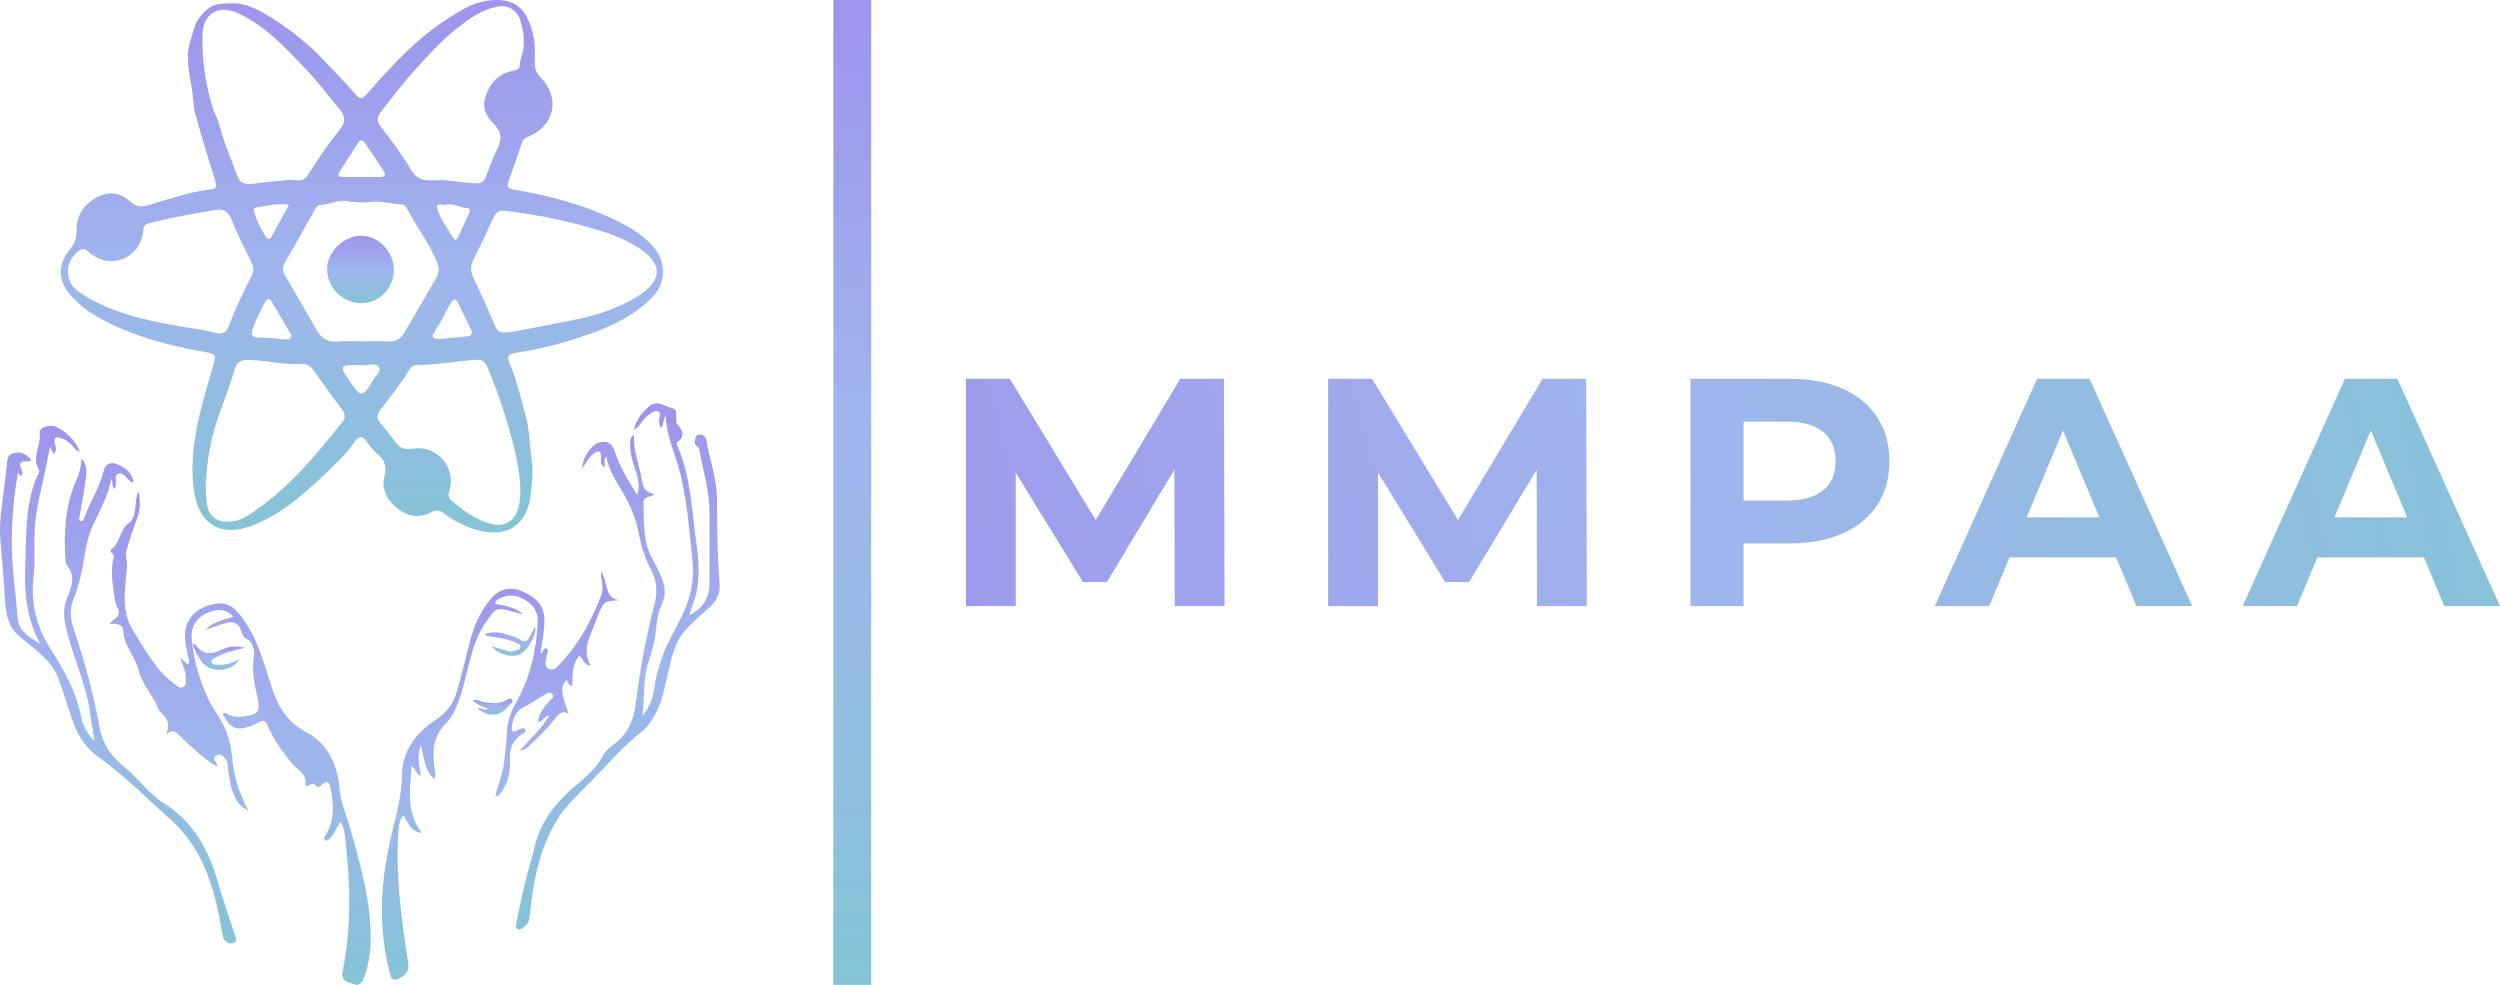<svg width="132" height="52" viewBox="0 0 132 52" fill="none" xmlns="http://www.w3.org/2000/svg">
<g clip-path="url(#clip0_384_148)">
<g clip-path="url(#clip1_384_148)">
<path d="M12.154 0.176C12.818 0.106 13.529 0.444 14.19 0.847C15.273 1.507 16.261 2.296 17.137 3.224C17.659 3.778 18.198 4.315 18.694 4.896C19.042 5.304 19.109 5.27 19.459 4.869C20.724 3.423 22.021 2.009 23.662 0.973C24.312 0.562 24.937 0.141 25.76 0.033C27.257 -0.163 27.829 0.52 28.141 1.799C28.262 2.298 28.251 2.81 28.234 3.317C28.224 3.624 28.319 3.858 28.536 4.083C29.591 5.167 29.303 6.607 27.915 7.211C27.765 7.276 27.634 7.309 27.573 7.49C27.337 8.197 27.093 8.902 26.836 9.602C26.728 9.894 26.866 9.964 27.11 10.006C29.074 10.338 30.985 10.845 32.768 11.758C33.428 12.095 34.054 12.489 34.536 13.082C35.228 13.931 35.159 15.007 34.37 15.773C33.128 16.979 31.557 17.527 29.96 18.017C29.053 18.295 28.122 18.496 27.181 18.638C26.868 18.685 26.742 18.802 26.891 19.145C27.291 20.065 27.504 21.046 27.769 22.008C27.967 22.725 27.953 23.479 28.064 24.211C28.165 24.883 28.094 25.535 28.005 26.197C27.749 28.111 26.32 28.432 24.806 27.858C24.315 27.671 23.847 27.43 23.435 27.101C23.221 26.931 23.034 26.907 22.785 27.038C22.161 27.365 21.555 27.292 21.004 26.861C20.45 26.429 20.12 25.845 20.299 25.157C20.442 24.604 20.295 24.266 19.893 23.932C19.677 23.752 19.501 23.516 19.337 23.285C19.118 22.976 18.925 23.042 18.748 23.3C18.424 23.774 18.03 24.186 17.622 24.582C16.368 25.8 15.101 27.022 13.456 27.698C11.7 28.42 10.413 27.781 10.204 25.605C9.985 23.338 10.706 21.247 11.306 19.13C11.418 18.732 11.287 18.668 10.964 18.612C8.942 18.26 6.967 17.758 5.156 16.738C4.594 16.421 4.105 16.027 3.688 15.542C3.053 14.801 3.049 13.927 3.689 13.166C3.946 12.862 4.054 12.577 4.044 12.149C4.025 11.371 4.441 10.774 5.151 10.402C5.803 10.06 6.392 10.2 6.906 10.66C7.192 10.915 7.448 10.95 7.81 10.844C8.902 10.519 9.982 10.131 11.123 9.998C11.375 9.969 11.47 9.877 11.378 9.587C11.005 8.407 10.645 7.222 10.316 6.029C10.204 5.621 10.205 5.183 10.142 4.759C10.014 3.901 9.769 3.043 10.046 2.177C10.199 1.701 10.274 1.189 10.634 0.794C11.086 0.296 11.32 0.18 12.155 0.176H12.154ZM15.22 9.501C15.565 9.464 15.983 9.673 16.232 9.28C16.766 8.436 17.321 7.606 17.95 6.832C18.28 6.424 18.215 6.108 17.906 5.74C17.336 5.061 16.811 4.343 16.196 3.701C15.098 2.556 14.04 1.37 12.552 0.692C11.508 0.217 10.706 0.725 10.687 1.87C10.665 3.183 10.854 4.457 11.236 5.711C11.329 6.015 11.506 6.288 11.577 6.581C11.802 7.508 12.208 8.367 12.514 9.263C12.658 9.684 12.94 9.753 13.333 9.702C13.96 9.619 14.591 9.566 15.221 9.5L15.22 9.501ZM26.745 17.555C26.856 17.544 26.967 17.541 27.076 17.52C28.242 17.294 29.409 17.074 30.572 16.837C31.652 16.616 32.691 16.233 33.622 15.669C34.923 14.88 35.101 13.969 33.703 13.075C32.779 12.485 31.755 12.182 30.713 11.9C29.365 11.535 27.998 11.284 26.612 11.126C26.371 11.098 26.199 11.187 26.087 11.433C25.74 12.197 25.375 12.953 25.003 13.705C24.851 14.01 24.823 14.288 24.974 14.609C25.386 15.483 25.78 16.368 26.167 17.253C26.286 17.526 26.489 17.577 26.745 17.553V17.555ZM27.643 2.204C27.694 1.823 27.577 1.469 27.485 1.121C27.327 0.523 26.806 0.226 26.201 0.359C25.422 0.529 24.778 0.987 24.175 1.459C23.277 2.162 22.514 3.022 21.753 3.872C21.183 4.509 20.67 5.197 20.139 5.869C19.944 6.116 19.848 6.349 20.09 6.666C20.647 7.395 21.211 8.129 21.673 8.919C21.966 9.419 22.329 9.564 22.84 9.522C23.602 9.46 24.348 9.662 25.108 9.679C25.417 9.685 25.534 9.617 25.632 9.37C25.838 8.855 26.026 8.329 26.27 7.832C26.524 7.318 26.467 6.927 26.045 6.517C25.701 6.183 25.467 5.718 25.601 5.222C25.803 4.477 26.249 3.921 27.053 3.743C27.223 3.706 27.44 3.67 27.443 3.457C27.449 3.024 27.729 2.641 27.643 2.206V2.204ZM10.86 25.726C10.878 25.988 10.88 26.292 10.922 26.59C11.019 27.262 11.417 27.563 12.102 27.545C12.503 27.534 12.848 27.38 13.166 27.173C15.152 25.884 16.64 24.091 18.09 22.263C18.245 22.066 18.23 21.859 18.076 21.65C17.558 20.947 17.047 20.239 16.537 19.53C16.386 19.321 16.196 19.199 15.934 19.216C15.015 19.276 14.119 19.047 13.206 19.002C12.773 18.98 12.518 19.064 12.39 19.502C12.156 20.309 11.852 21.095 11.571 21.886C11.13 23.123 10.901 24.383 10.858 25.726H10.86ZM11.531 17.608C11.801 17.6 11.947 17.523 12.032 17.312C12.409 16.368 12.825 15.442 13.295 14.542C13.43 14.284 13.386 14.069 13.266 13.823C12.909 13.098 12.528 12.38 12.241 11.627C12.069 11.176 11.805 11.014 11.382 11.084C10.197 11.282 9.014 11.487 7.85 11.792C7.638 11.847 7.577 11.978 7.563 12.169C7.467 13.535 5.875 14.405 4.642 13.264C4.466 13.1 4.331 13.116 4.147 13.255C3.419 13.802 3.382 14.848 4.115 15.371C4.947 15.964 5.893 16.356 6.86 16.644C8.023 16.99 9.226 17.194 10.428 17.377C10.819 17.436 11.204 17.539 11.531 17.608ZM27.472 25.85C27.501 24.183 26.312 20.644 25.684 19.279C25.588 19.07 25.422 18.981 25.185 18.996C24.127 19.061 23.082 19.267 22.019 19.27C21.824 19.27 21.692 19.387 21.6 19.543C21.155 20.297 20.587 20.962 20.068 21.661C19.899 21.887 19.872 22.072 20.059 22.297C20.344 22.639 20.621 22.988 20.882 23.346C21.113 23.663 21.371 23.761 21.778 23.691C23.053 23.474 24.089 24.655 23.734 25.886C23.678 26.082 23.639 26.268 23.814 26.412C24.489 26.971 25.175 27.512 26.069 27.689C26.606 27.796 27.089 27.541 27.297 27.029C27.456 26.638 27.479 26.226 27.472 25.849V25.85ZM19.079 18.024V18.023C19.54 18.023 20.001 17.995 20.459 18.03C20.901 18.064 21.172 17.883 21.382 17.514C21.916 16.578 22.466 15.652 23.012 14.722C23.185 14.429 23.206 14.151 23.067 13.82C22.643 12.822 21.977 11.965 21.493 11.004C21.423 10.866 21.312 10.787 21.154 10.783C20.636 10.766 20.137 10.595 19.605 10.66C19.168 10.714 18.719 10.691 18.277 10.617C17.794 10.535 17.361 10.83 16.883 10.825C16.774 10.824 16.699 10.94 16.643 11.039C16.106 11.991 15.577 12.947 15.029 13.892C14.898 14.118 14.915 14.305 15.036 14.513C15.592 15.472 16.157 16.426 16.697 17.394C16.967 17.877 17.325 18.099 17.891 18.032C18.281 17.986 18.683 18.023 19.079 18.023V18.024ZM19.045 9.345C19.377 9.345 19.708 9.345 20.039 9.345C20.289 9.345 20.418 9.264 20.247 9.006C19.924 8.519 19.601 8.034 19.273 7.55C19.16 7.384 19.035 7.347 18.908 7.544C18.585 8.048 18.259 8.55 17.936 9.053C17.811 9.247 17.866 9.345 18.098 9.345C18.413 9.345 18.729 9.345 19.045 9.345ZM14.904 17.922C15.079 17.904 15.248 17.97 15.343 17.841C15.447 17.699 15.31 17.571 15.242 17.455C14.958 16.96 14.663 16.473 14.378 15.979C14.25 15.757 14.121 15.689 13.987 15.961C13.749 16.442 13.489 16.913 13.323 17.428C13.235 17.699 13.348 17.822 13.615 17.825C14.059 17.831 14.502 17.84 14.904 17.922ZM23.229 17.898C23.7 17.852 24.172 17.805 24.642 17.761C24.905 17.736 24.966 17.602 24.857 17.374C24.644 16.932 24.419 16.497 24.218 16.05C24.069 15.717 23.927 15.763 23.776 16.035C23.506 16.517 23.273 17.022 22.968 17.48C22.698 17.888 22.946 17.883 23.229 17.898ZM19.139 19.277C18.882 19.277 18.677 19.27 18.472 19.278C18.064 19.294 18 19.416 18.224 19.77C18.384 20.023 18.558 20.268 18.736 20.51C19.002 20.871 19.162 20.87 19.42 20.513C19.493 20.411 19.572 20.307 19.62 20.191C19.737 19.906 20.169 19.661 20.02 19.4C19.856 19.112 19.407 19.332 19.14 19.276L19.139 19.277ZM15.26 10.816C14.636 10.714 14.092 10.87 13.542 10.956C13.378 10.982 13.386 11.081 13.421 11.199C13.555 11.656 13.759 12.081 14.023 12.477C14.124 12.629 14.243 12.665 14.345 12.48C14.649 11.934 14.947 11.386 15.26 10.816ZM23.578 10.803C23.459 10.899 22.927 10.579 23.115 11.115C23.29 11.613 23.631 12.053 23.901 12.518C23.997 12.684 24.097 12.728 24.194 12.514C24.383 12.096 24.572 11.678 24.764 11.261C24.825 11.126 24.84 10.988 24.656 10.983C24.303 10.973 24.002 10.723 23.579 10.803H23.578Z" fill="url(#paint0_linear_384_148)"/>
<path d="M7.317 25.943C7.42 26.493 7.407 26.914 7.256 27.317C7.046 27.879 6.858 28.445 6.69 29.023C6.591 29.363 6.732 29.631 6.707 29.934C6.614 31.085 6.363 32.282 7.045 33.326C7.679 34.296 8.195 35.373 9.177 36.081C9.329 36.191 9.459 36.382 9.671 36.279C9.892 36.172 9.793 35.942 9.805 35.763C9.83 35.403 9.608 35.104 9.52 34.728C9.671 34.863 9.793 34.972 9.933 35.097C10.05 34.926 9.948 34.767 9.916 34.607C9.799 34.029 9.654 33.413 9.906 32.876C10.197 32.254 10.8 31.953 11.482 31.868C12.134 31.787 12.495 32.218 12.831 32.678C13.624 33.765 13.945 35.051 14.351 36.299C14.679 37.306 15.159 38.133 16.176 38.663C17.33 39.264 17.826 40.411 17.929 41.658C17.99 42.396 18.293 43.029 18.484 43.712C19.037 45.68 19.61 47.647 19.571 49.723C19.558 50.359 19.452 50.983 19.233 51.586C19.137 51.851 18.988 52.094 18.69 51.964C18.409 51.841 17.974 51.85 18.095 51.263C18.586 48.888 18.486 46.494 18.21 44.101C18.188 43.913 18.126 43.73 18.075 43.546C18.064 43.505 18.022 43.472 17.968 43.403C17.763 43.699 17.656 44.041 17.402 44.278C17.334 44.342 17.252 44.429 17.157 44.361C17.053 44.287 17.128 44.182 17.176 44.108C17.699 43.312 17.616 42.458 17.447 41.583C17.378 41.222 17.216 41.23 17.009 41.425C16.862 41.564 16.776 41.611 16.633 41.436C16.541 41.323 16.437 41.398 16.339 41.463C16.254 41.521 16.109 41.538 16.126 41.41C16.2 40.856 15.715 40.653 15.449 40.339C14.922 39.717 14.458 39.063 14.136 38.316C14.016 38.039 13.886 37.99 13.633 38.152C13.475 38.253 13.292 38.324 13.111 38.378C12.433 38.582 12.18 38.452 11.752 37.701C11.856 37.586 11.959 37.666 12.046 37.719C12.31 37.878 12.597 37.863 12.88 37.832C13.618 37.75 13.76 37.56 13.595 36.847C13.426 36.114 13.291 35.388 13.411 34.625C13.461 34.312 13.295 33.859 13.087 33.773C12.731 33.627 12.79 33.334 12.655 33.122C12.474 32.836 12.221 32.814 11.949 32.888C11.603 32.982 11.267 33.113 10.82 33.264C11.281 32.812 11.804 32.739 12.317 32.555C11.909 32.129 11.475 32.148 11.024 32.328C10.421 32.568 10.085 33.042 10.12 33.649C10.174 34.609 10.432 35.525 10.786 36.415C10.957 36.845 11.155 37.263 11.42 37.641C11.905 38.333 12.178 39.079 12.252 39.936C12.335 40.898 12.591 41.836 13.114 42.794C12.623 42.595 12.486 42.238 12.33 41.911C12.128 41.489 12.12 41.017 12.037 40.566C12.023 40.488 12.021 40.407 12.01 40.329C11.977 40.104 11.848 39.955 11.643 39.867C11.544 39.825 11.458 39.852 11.383 39.926C11.176 40.129 11.507 40.247 11.456 40.479C10.687 40.014 10.067 39.407 9.447 38.806C9.264 38.628 9.125 38.466 8.753 38.797C9.036 38.193 8.793 37.891 8.491 37.617C8.326 37.467 8.311 37.249 8.207 37.073C7.882 36.52 7.478 36.012 7.314 35.372C7.132 34.658 6.54 34.111 6.515 33.318C6.505 32.993 6.185 32.882 5.784 32.965C5.945 32.682 6.246 32.644 6.27 32.373C6.292 32.129 6.105 31.958 6.077 31.746C5.974 30.994 5.807 30.239 5.989 29.481C6.022 29.347 6.03 29.291 5.92 29.217C5.827 29.154 5.805 29.06 5.905 28.983C6.368 28.623 6.321 27.934 6.834 27.59C7.109 27.405 7.107 27.033 7.158 26.721C7.192 26.507 7.147 26.28 7.312 25.947L7.317 25.943Z" fill="url(#paint1_linear_384_148)"/>
<path d="M4.299 24.213C4.664 24.578 4.562 25.031 4.504 25.459C4.422 26.067 4.3 26.669 4.2 27.275C4.187 27.358 4.125 27.483 4.265 27.51C4.38 27.533 4.418 27.426 4.452 27.333C4.745 26.512 5.244 25.784 5.455 24.919C5.617 24.258 6.114 24.389 6.66 24.778C6.868 24.926 7 25.181 7.067 25.456C7.006 25.461 6.97 25.475 6.95 25.464C6.698 25.32 6.542 24.888 6.228 25.023C5.97 25.133 6.241 25.557 6.052 25.815C5.851 25.678 5.991 25.45 5.882 25.274C5.712 26.191 5.255 26.976 4.883 27.792C4.441 28.764 4.467 29.84 4.149 30.837C4.067 31.095 3.999 31.359 3.891 31.605C3.659 32.137 3.712 32.661 3.888 33.187C4.461 34.889 4.931 36.621 5.254 38.385C5.422 39.3 5.877 39.954 6.574 40.506C7.31 41.09 7.84 41.903 8.649 42.409C10.212 43.389 11.025 44.872 11.511 46.595C11.77 47.512 12.098 48.409 12.384 49.318C12.436 49.482 12.585 49.729 12.318 49.8C12.079 49.863 11.846 49.732 11.776 49.453C11.719 49.222 11.683 48.986 11.641 48.751C11.27 46.687 10.63 44.737 9.021 43.287C7.762 42.152 6.561 40.947 5.175 39.957C4.464 39.449 4.048 38.729 3.783 37.908C3.569 37.244 3.347 36.583 3.124 35.922C2.881 35.201 2.359 34.697 1.792 34.231C1.547 34.03 1.304 33.826 1.058 33.626C0.465 33.145 0.315 32.484 0.271 31.763C0.203 30.656 0.108 29.551 0.017 28.445C-0.054 27.566 0.108 26.705 0.207 25.839C0.255 25.414 0.323 24.991 0.354 24.566C0.375 24.281 0.397 24 0.724 23.926C1.087 23.844 1.403 23.947 1.654 24.302C1.559 24.331 1.501 24.367 1.447 24.363C1.095 24.332 0.969 24.443 1.139 24.793C1.188 24.893 1.241 25.036 1.101 25.126C1.091 25.132 1.008 25.021 0.949 24.953C0.67 26.525 0.562 28.09 0.655 29.652C0.715 30.662 0.862 31.669 0.94 32.682C0.991 33.347 1.601 33.649 2.113 34.003C2.04 33.846 1.963 33.69 1.894 33.532C1.424 32.446 1.285 31.312 1.326 30.134C1.367 28.963 1.343 27.788 1.532 26.627C1.618 26.096 1.765 25.579 1.991 25.089C2.031 25.002 2.111 24.911 2.058 24.825C1.644 24.161 2.187 23.517 2.097 22.851C2.059 22.568 2.65 22.373 3.011 22.56C3.556 22.842 3.973 23.265 4.209 23.846C4.027 23.829 3.948 23.68 3.846 23.561C3.677 23.365 3.471 23.216 3.227 23.132C2.969 23.043 2.813 23.092 2.9 23.416C2.947 23.592 3.021 23.773 2.849 23.974C2.773 23.842 2.715 23.74 2.64 23.61C2.531 24.145 2.436 24.64 2.326 25.133C2.133 25.999 1.921 26.856 1.847 27.749C1.773 28.653 1.877 29.559 1.774 30.458C1.617 31.823 1.911 33.076 2.647 34.227C3.369 35.354 4.025 36.506 4.283 37.848C4.372 38.31 4.602 38.735 4.997 39.125C4.919 38.654 4.837 38.265 4.792 37.873C4.618 36.331 3.946 34.925 3.56 33.44C3.386 32.77 3.278 32.201 3.54 31.57C3.781 30.992 4.019 30.412 3.521 29.837C3.475 29.784 3.465 29.689 3.459 29.611C3.363 28.166 3.431 26.732 4.015 25.387C4.186 24.995 4.299 24.626 4.298 24.21L4.299 24.213Z" fill="url(#paint2_linear_384_148)"/>
<path d="M33.476 22.694C33.574 22.146 33.93 21.733 34.326 21.418C34.681 21.136 35.113 21.452 35.501 21.551C35.776 21.622 35.677 21.884 35.703 22.077C35.717 22.186 35.693 22.332 35.754 22.398C36.053 22.718 36.197 23.01 35.77 23.344C35.687 23.409 35.772 23.558 35.813 23.658C36.476 25.238 36.525 26.933 36.759 28.595C36.907 29.644 36.989 30.676 36.656 31.702C36.573 31.957 36.483 32.21 36.391 32.476C37.097 32.13 37.458 31.583 37.46 30.851C37.462 29.563 37.467 28.275 37.46 26.987C37.452 25.865 37.104 24.794 36.916 23.701C36.897 23.588 36.607 23.51 36.687 23.269C36.736 23.122 36.745 22.927 36.956 22.938C37.121 22.948 37.262 23.047 37.293 23.228C37.472 24.29 37.861 25.312 37.859 26.409C37.856 27.886 37.887 29.361 37.995 30.834C38.036 31.381 37.802 31.771 37.411 32.117C36.961 32.517 36.491 32.907 36.11 33.367C35.624 33.953 35.466 34.702 35.294 35.431C35.082 36.323 34.951 37.24 34.408 38.025C34.262 38.237 34.122 38.453 33.924 38.604C32.92 39.367 32.118 40.332 31.239 41.221C30.594 41.874 29.914 42.494 29.425 43.281C28.593 44.617 28.243 46.106 28.053 47.645C28.018 47.929 27.987 48.212 27.947 48.495C27.922 48.675 27.84 48.827 27.685 48.93C27.58 48.999 27.473 49.12 27.346 49.059C27.182 48.978 27.25 48.811 27.276 48.677C27.477 47.647 27.704 46.624 27.985 45.613C28.058 45.353 28.142 45.095 28.198 44.832C28.491 43.46 29.28 42.422 30.33 41.535C30.908 41.049 31.491 40.567 31.856 39.862C32.014 39.557 32.373 39.358 32.642 39.112C33.222 38.581 33.475 37.919 33.569 37.14C33.782 35.392 34.101 33.661 34.548 31.956C34.716 31.317 34.704 30.696 34.385 30.103C34.052 29.481 33.851 28.819 33.718 28.124C33.577 27.387 33.287 26.695 32.912 26.044C32.557 25.43 32.141 24.846 32.015 24.108C31.818 24.282 31.992 24.469 31.909 24.681C31.68 24.52 31.729 24.296 31.729 24.1C31.729 23.788 31.595 23.784 31.378 23.929C31.096 24.117 30.957 24.428 30.74 24.747C30.738 24.152 31.233 23.449 31.692 23.352C32.07 23.273 32.317 23.407 32.448 23.806C32.715 24.619 33.146 25.35 33.651 26.139C33.806 25.594 33.669 25.173 33.532 24.759C33.387 24.319 33.248 23.882 33.274 23.411C33.283 23.232 33.284 23.056 33.478 22.964C33.426 23.679 33.677 24.34 33.831 25.019C33.932 25.467 33.877 25.992 34.566 26.077C34.347 26.308 33.976 26.163 33.982 26.532C33.997 27.578 33.924 28.635 34.492 29.59C34.646 29.849 34.762 30.13 34.892 30.402C35.127 30.9 35.183 31.401 34.941 31.918C34.771 32.28 34.682 32.674 34.656 33.068C34.614 33.71 34.458 34.321 34.25 34.922C33.928 35.858 34.059 36.841 33.913 37.797C34.3 37.355 34.485 36.84 34.557 36.281C34.626 35.742 34.776 35.226 34.954 34.714C35.222 33.944 35.657 33.256 36.005 32.526C36.444 31.604 36.687 30.625 36.569 29.617C36.375 27.935 36.283 26.235 35.806 24.593C35.553 23.726 35.16 22.893 35.149 21.865C35.059 22.173 35 22.375 34.937 22.593C34.761 22.481 34.833 22.339 34.803 22.226C34.757 22.053 34.969 21.798 34.733 21.717C34.52 21.644 34.337 21.846 34.157 21.982C33.888 22.184 33.789 22.54 33.478 22.693L33.476 22.694Z" fill="url(#paint3_linear_384_148)"/>
<path d="M28.532 34.504C28.737 34.441 28.66 34.179 28.836 34.239C29.012 34.299 28.881 34.455 28.873 34.57C28.855 34.828 28.691 35.174 28.961 35.312C29.248 35.458 29.456 35.168 29.658 34.953C30.622 33.926 31.255 32.71 31.753 31.41C31.897 31.035 31.73 30.669 31.73 30.171C32.134 30.737 31.867 31.561 32.706 31.696C31.888 31.735 31.884 31.733 31.555 32.538C31.411 32.891 31.29 33.253 31.145 33.605C30.939 34.104 30.877 34.603 31.194 35.144C30.79 35.115 30.791 34.773 30.587 34.627C30.18 35.095 30.242 35.663 30.221 36.207C29.964 36.245 30.036 35.968 29.892 35.916C29.593 36.324 29.602 36.455 30.026 37.699C29.725 37.498 29.556 37.645 29.391 37.85C28.953 38.396 28.47 38.902 27.946 39.366C27.834 39.465 27.741 39.601 27.453 39.622C28.02 38.981 28.603 38.472 28.998 37.781C28.72 37.786 28.682 38.106 28.414 38.127C28.44 37.654 28.72 37.342 28.999 37.023C29.091 36.919 29.315 36.82 29.154 36.64C29.021 36.492 28.857 36.622 28.724 36.7C28.368 36.909 28.03 37.157 27.659 37.331C27.241 37.529 27.115 37.886 27.039 38.281C26.99 38.532 26.992 38.764 27.361 38.545C27.473 38.477 27.65 38.363 27.735 38.533C27.812 38.684 27.601 38.716 27.51 38.785C27.106 39.095 26.898 39.472 26.924 40.009C26.958 40.7 26.854 41.377 26.382 41.936C26.332 41.995 26.285 42.064 26.152 42.038C26.29 41.441 26.548 40.875 26.613 40.263C26.668 39.743 26.754 39.222 26.763 38.701C26.774 38.071 27.004 37.53 27.3 36.996C28.021 35.69 28.338 34.278 28.388 32.796C28.409 32.181 28.028 31.81 27.543 31.582C27.137 31.391 26.678 31.389 26.27 31.664C26.204 31.707 26.144 31.757 26.148 31.876C26.66 31.995 27.201 32.045 27.63 32.444C27.373 32.373 27.118 32.3 26.86 32.233C26.156 32.048 26.107 32.213 25.699 32.785C24.842 33.982 24.752 35.409 24.316 36.73C24.134 37.282 23.913 37.821 23.511 38.23C22.851 38.902 22.831 39.694 22.942 40.536C22.965 40.719 23.05 40.901 22.916 41.13C22.403 40.668 22.41 40.024 22.221 39.339C21.98 39.939 22.168 40.437 22.223 40.96C21.956 40.891 21.982 40.609 21.726 40.448C21.663 41.693 21.412 42.882 22.28 43.98C21.795 43.878 21.772 43.855 21.291 43.043C21.07 43.349 21.047 43.687 21.027 44.023C20.894 46.273 21.182 48.493 21.537 50.706C21.602 51.11 21.579 51.406 21.129 51.636C20.698 51.858 20.664 51.676 20.578 51.346C19.942 48.92 20.094 46.51 20.667 44.098C20.918 43.042 21.216 42.007 21.228 40.889C21.24 39.637 21.983 38.679 23.003 38.01C23.576 37.634 23.938 37.163 24.116 36.536C24.367 35.655 24.592 34.766 24.814 33.876C25.028 33.016 25.379 32.228 25.972 31.56C26.413 31.062 27.011 30.959 27.614 31.237C28.773 31.772 28.828 32.407 28.693 33.477C28.652 33.803 28.594 34.126 28.536 34.502L28.532 34.504Z" fill="url(#paint4_linear_384_148)"/>
<path d="M25.943 34.117C26.231 34.204 26.497 34.288 26.765 34.364C26.92 34.409 27.078 34.413 27.23 34.345C27.327 34.301 27.466 34.295 27.48 34.159C27.494 34.013 27.351 33.996 27.258 33.948C26.81 33.721 26.318 33.675 25.833 33.601C25.76 33.589 25.672 33.617 25.618 33.479C26.074 33.292 26.508 33.422 26.936 33.552C27.133 33.611 27.329 33.688 27.503 33.795C27.734 33.937 27.853 33.834 27.956 33.644C28.053 33.467 28.149 33.29 28.274 33.062C28.274 33.72 27.822 34.424 27.343 34.584C26.919 34.725 26.263 34.515 25.943 34.119V34.117Z" fill="url(#paint5_linear_384_148)"/>
<path d="M12.657 34.804C12.296 35.304 11.768 35.455 11.239 35.325C10.612 35.171 10.408 34.584 10.153 34.007C10.265 34.026 10.305 34.02 10.316 34.036C10.631 34.486 11.038 34.598 11.538 34.372C12.118 34.108 12.366 34.073 12.935 34.204C12.373 34.355 11.857 34.438 11.408 34.706C11.304 34.767 11.135 34.797 11.167 34.956C11.2 35.113 11.365 35.081 11.486 35.094C11.911 35.141 12.287 34.996 12.657 34.804Z" fill="url(#paint6_linear_384_148)"/>
<path d="M25.212 37.416C25.402 37.315 25.572 37.554 25.769 37.432C25.504 37.302 25.206 37.241 24.963 36.984C25.223 36.891 25.392 37.057 25.582 37.077C25.975 37.115 26.372 37.189 26.74 36.961C26.835 36.902 26.964 36.834 27.041 36.941C27.124 37.058 26.979 37.127 26.913 37.21C26.416 37.838 25.878 37.907 25.212 37.417V37.416Z" fill="url(#paint7_linear_384_148)"/>
<path d="M20.798 14.241C20.799 15.222 20.009 16.025 19.056 16.009C18.08 15.993 17.272 15.178 17.27 14.208C17.268 13.31 18.132 12.46 19.058 12.448C19.97 12.436 20.797 13.288 20.798 14.241Z" fill="url(#paint8_linear_384_148)"/>
</g>
<path d="M64.657 32L64.622 20H62.32L57.854 27.457L53.319 20H51V32H53.631V24.954L57.179 30.731H58.443L62.008 24.8L62.026 32H64.657Z" fill="url(#paint9_linear_384_148)"/>
<path d="M83.784 32L83.749 20H81.447L76.982 27.457L72.447 20H70.127V32H72.758V24.954L76.307 30.731H77.57L81.136 24.8L81.153 32H83.784Z" fill="url(#paint10_linear_384_148)"/>
<path d="M94.5 20H89.255V32H92.059V28.691H94.5C97.736 28.691 99.761 27.029 99.761 24.354C99.761 21.663 97.736 20 94.5 20ZM94.344 26.429H92.059V22.263H94.344C96.057 22.263 96.923 23.034 96.923 24.354C96.923 25.657 96.057 26.429 94.344 26.429Z" fill="url(#paint11_linear_384_148)"/>
<path d="M112.804 32H115.746L110.328 20H107.559L102.159 32H105.032L106.105 29.429H111.73L112.804 32ZM107.005 27.32L108.926 22.726L110.848 27.32H107.005Z" fill="url(#paint12_linear_384_148)"/>
<path d="M129.058 32H132L126.582 20H123.813L118.413 32H121.286L122.359 29.429H127.984L129.058 32ZM123.259 27.32L125.18 22.726L127.102 27.32H123.259Z" fill="url(#paint13_linear_384_148)"/>
<line x1="45" y1="-4.37114e-08" x2="45" y2="52" stroke="url(#paint14_linear_384_148)" stroke-width="2"/>
</g>
<defs>
<linearGradient id="paint0_linear_384_148" x1="19.111" y1="0" x2="19.111" y2="28.114" gradientUnits="userSpaceOnUse">
<stop stop-color="#9E94EC"/>
<stop offset="0.505" stop-color="#9FB5ED"/>
<stop offset="1" stop-color="#85C4D6"/>
</linearGradient>
<linearGradient id="paint1_linear_384_148" x1="12.678" y1="25.943" x2="12.678" y2="52" gradientUnits="userSpaceOnUse">
<stop stop-color="#9E94EC"/>
<stop offset="0.505" stop-color="#9FB5ED"/>
<stop offset="1" stop-color="#85C4D6"/>
</linearGradient>
<linearGradient id="paint2_linear_384_148" x1="6.236" y1="22.487" x2="6.236" y2="49.815" gradientUnits="userSpaceOnUse">
<stop stop-color="#9E94EC"/>
<stop offset="0.505" stop-color="#9FB5ED"/>
<stop offset="1" stop-color="#85C4D6"/>
</linearGradient>
<linearGradient id="paint3_linear_384_148" x1="32.62" y1="21.304" x2="32.62" y2="49.075" gradientUnits="userSpaceOnUse">
<stop stop-color="#9E94EC"/>
<stop offset="0.505" stop-color="#9FB5ED"/>
<stop offset="1" stop-color="#85C4D6"/>
</linearGradient>
<linearGradient id="paint4_linear_384_148" x1="26.435" y1="30.171" x2="26.435" y2="51.734" gradientUnits="userSpaceOnUse">
<stop stop-color="#9E94EC"/>
<stop offset="0.505" stop-color="#9FB5ED"/>
<stop offset="1" stop-color="#85C4D6"/>
</linearGradient>
<linearGradient id="paint5_linear_384_148" x1="26.946" y1="33.062" x2="26.946" y2="34.628" gradientUnits="userSpaceOnUse">
<stop stop-color="#9E94EC"/>
<stop offset="0.505" stop-color="#9FB5ED"/>
<stop offset="1" stop-color="#85C4D6"/>
</linearGradient>
<linearGradient id="paint6_linear_384_148" x1="11.544" y1="34.007" x2="11.544" y2="35.369" gradientUnits="userSpaceOnUse">
<stop stop-color="#9E94EC"/>
<stop offset="0.505" stop-color="#9FB5ED"/>
<stop offset="1" stop-color="#85C4D6"/>
</linearGradient>
<linearGradient id="paint7_linear_384_148" x1="26.015" y1="36.885" x2="26.015" y2="37.739" gradientUnits="userSpaceOnUse">
<stop stop-color="#9E94EC"/>
<stop offset="0.505" stop-color="#9FB5ED"/>
<stop offset="1" stop-color="#85C4D6"/>
</linearGradient>
<linearGradient id="paint8_linear_384_148" x1="19.034" y1="12.447" x2="19.034" y2="16.01" gradientUnits="userSpaceOnUse">
<stop stop-color="#9E94EC"/>
<stop offset="0.505" stop-color="#9FB5ED"/>
<stop offset="1" stop-color="#85C4D6"/>
</linearGradient>
<linearGradient id="paint9_linear_384_148" x1="41.709" y1="36.191" x2="134.504" y2="15.053" gradientUnits="userSpaceOnUse">
<stop stop-color="#9E94EC"/>
<stop offset="0.5" stop-color="#9FB5ED"/>
<stop offset="1" stop-color="#85C4D6"/>
</linearGradient>
<linearGradient id="paint10_linear_384_148" x1="41.709" y1="36.191" x2="134.504" y2="15.053" gradientUnits="userSpaceOnUse">
<stop stop-color="#9E94EC"/>
<stop offset="0.5" stop-color="#9FB5ED"/>
<stop offset="1" stop-color="#85C4D6"/>
</linearGradient>
<linearGradient id="paint11_linear_384_148" x1="41.709" y1="36.191" x2="134.504" y2="15.053" gradientUnits="userSpaceOnUse">
<stop stop-color="#9E94EC"/>
<stop offset="0.5" stop-color="#9FB5ED"/>
<stop offset="1" stop-color="#85C4D6"/>
</linearGradient>
<linearGradient id="paint12_linear_384_148" x1="41.709" y1="36.191" x2="134.504" y2="15.053" gradientUnits="userSpaceOnUse">
<stop stop-color="#9E94EC"/>
<stop offset="0.5" stop-color="#9FB5ED"/>
<stop offset="1" stop-color="#85C4D6"/>
</linearGradient>
<linearGradient id="paint13_linear_384_148" x1="41.709" y1="36.191" x2="134.504" y2="15.053" gradientUnits="userSpaceOnUse">
<stop stop-color="#9E94EC"/>
<stop offset="0.5" stop-color="#9FB5ED"/>
<stop offset="1" stop-color="#85C4D6"/>
</linearGradient>
<linearGradient id="paint14_linear_384_148" x1="44" y1="0" x2="44" y2="52" gradientUnits="userSpaceOnUse">
<stop stop-color="#9E94EC"/>
<stop offset="0.432" stop-color="#9FB5ED"/>
<stop offset="1" stop-color="#85C4D6"/>
<stop offset="1" stop-color="#85C4D6"/>
</linearGradient>
<clipPath id="clip0_384_148">
<rect width="132" height="52" fill="white"/>
</clipPath>
<clipPath id="clip1_384_148">
<rect width="38" height="52" fill="white"/>
</clipPath>
</defs>
</svg>

